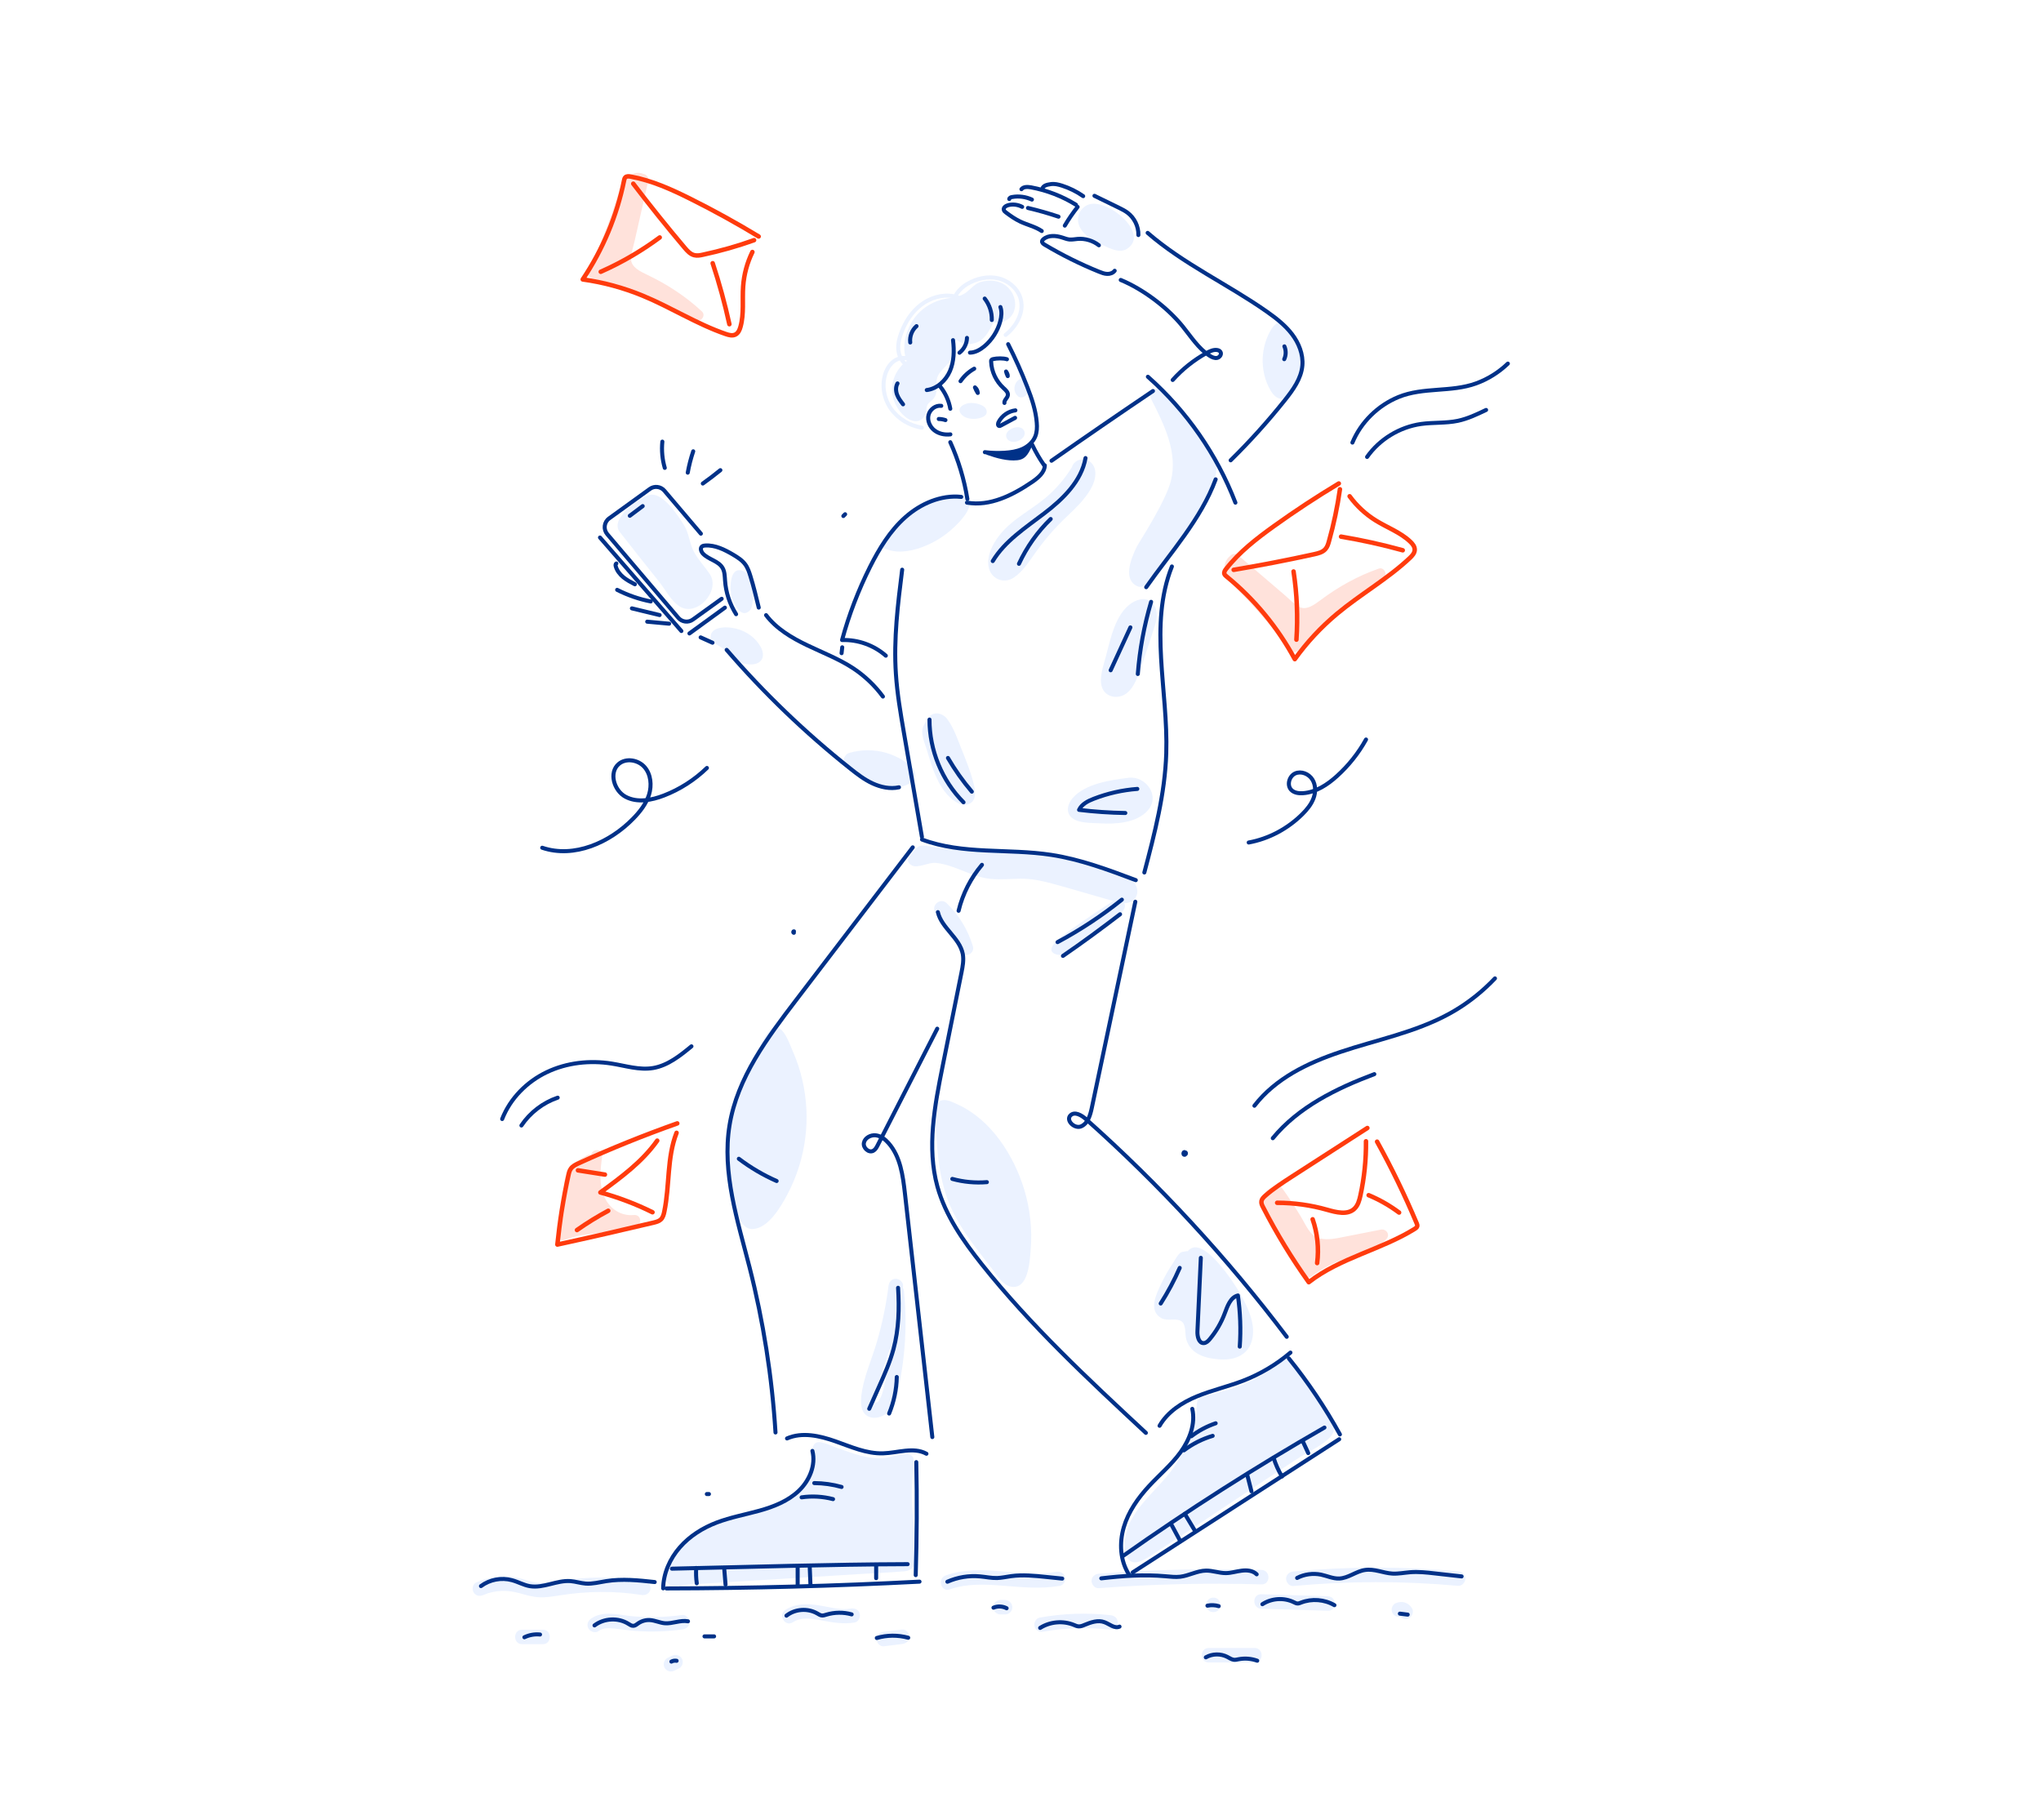 <svg width="425" height="379" viewBox="0 0 425 379" fill="none"
    xmlns="http://www.w3.org/2000/svg">
    <path d="M204.123 58.74C202.948 59.109 202.21 60.116 201.253 60.837C199.575 62.113 197.679 61.878 195.783 62.465C193.786 63.069 191.957 64.277 190.648 65.905C188.718 68.288 187.577 72.214 188.819 75.151C186.772 76.678 185.513 79.195 185.782 81.762C185.983 83.675 186.956 85.487 188.433 86.729C190.447 88.407 192.678 87.921 192.913 85.102C193.048 83.591 194.004 83.826 194.675 82.568C195.347 81.309 194.759 79.933 195.145 78.658C195.565 77.316 196.857 76.51 197.629 75.403C198.686 73.892 198.401 72.281 199.038 70.704C199.777 71.107 201.119 72.265 203.552 71.224C204.861 70.671 205.734 69.345 206.371 68.086C206.824 67.197 206.656 67.147 207.663 67.13C209.022 67.113 210.164 66.593 210.852 65.401C211.858 63.707 211.372 61.458 210.08 60.049C208.62 58.404 206.153 58.102 204.123 58.74Z" fill="#EBF2FF"/>
    <path d="M183.802 114.014C186.352 115.323 189.289 114.903 191.89 113.964C194.34 113.074 196.605 111.698 198.501 109.92C199.928 108.594 203.753 104.835 200.783 103.224C199.525 102.553 197.696 102.805 196.387 103.157C194.91 103.543 193.501 104.265 192.175 105.02C189.373 106.614 182.409 113.292 183.802 114.014Z" fill="#EBF2FF"/>
    <path d="M211.154 120.223C213.067 118.914 214.342 116.85 215.651 115.004C217.027 113.074 218.537 111.228 220.165 109.517C221.692 107.889 223.403 106.446 224.897 104.802C226.407 103.124 228.219 100.724 228.085 98.341C228.018 97.133 227.313 95.992 226.071 95.707C224.83 95.421 223.521 96.059 223.185 97.317C223.168 97.334 223.151 97.351 223.135 97.385C221.943 99.298 220.517 101.043 218.889 102.603C217.161 104.265 215.181 105.557 213.234 106.916C211.305 108.258 209.442 109.701 207.999 111.598C206.656 113.343 205.465 115.709 205.851 117.974C206.287 120.508 208.989 121.699 211.154 120.223Z" fill="#EBF2FF"/>
    <path d="M205.432 86.041C205.784 84.464 203.435 83.877 202.176 83.893C200.985 83.91 198.955 84.816 200.163 86.243C201.555 87.87 205.18 87.199 205.432 86.041Z" fill="#EBF2FF"/>
    <path d="M211.926 82.467C212.479 83.004 213.62 82.853 214.208 81.393C214.409 80.89 214.107 80.034 213.771 79.53C212.479 77.483 210.029 80.671 211.926 82.467ZM214.174 81.024V81.007C214.174 81.007 214.174 81.007 214.174 81.024Z" fill="#EBF2FF"/>
    <path d="M210.617 91.965C211.472 92.149 212.513 91.696 213.033 91.092C213.671 90.371 213.419 89.213 212.311 88.978C211.17 88.743 209.375 89.649 209.509 90.807C209.576 91.361 209.996 91.797 210.6 91.948C210.6 91.965 210.6 91.965 210.617 91.965Z" fill="#EBF2FF"/>
    <path d="M236.71 113.829C235.317 116.665 233.824 120.877 236.995 122.119C237.465 122.303 238.136 122.085 238.472 121.733C241.593 118.394 244.462 114.836 247.013 111.044C249.362 107.554 251.997 103.593 253.02 99.466C253.91 95.925 252.534 94.331 250.436 91.528C248.221 88.592 242.684 81.662 242.365 81.662C242.348 81.645 242.348 81.628 242.331 81.611C241.442 79.883 238.841 81.41 239.73 83.138C242.365 88.307 245.318 94.18 243.808 100.137C242.701 104.516 237.062 113.108 236.71 113.829Z" fill="#EBF2FF"/>
    <path d="M201.32 158.75C201.001 157.894 200.649 157.039 200.313 156.2C199.424 154.001 198.669 151.635 197.243 149.706C196.202 148.296 194.088 147.994 193.165 149.689C192.897 150.192 192.527 150.645 192.293 151.165C191.588 152.709 192.544 154.589 192.981 156.082C193.434 157.576 193.853 159.052 194.424 160.512C195.061 162.123 195.816 163.734 196.941 165.076C197.947 166.285 199.76 167.946 201.488 167.476C203.334 166.973 203.149 164.959 202.831 163.499C202.445 161.871 201.908 160.294 201.32 158.75Z" fill="#EBF2FF"/>
    <path d="M234.596 144.336C236.257 143.061 236.979 140.678 237.65 138.782C238.506 136.399 239.277 133.966 240.066 131.549C240.687 129.687 241.476 127.623 240.217 125.861C239.059 124.233 237.113 124.586 235.586 125.592C232.247 127.824 231.206 133.127 230.266 136.718C229.78 138.547 228.823 141.131 229.444 143.027C230.166 145.242 232.867 145.678 234.596 144.336Z" fill="#EBF2FF"/>
    <path d="M223.353 166.167C222.296 167.392 221.843 169.188 223.269 170.329C224.678 171.436 227.347 171.319 229.041 171.419C232.28 171.621 236.676 171.369 239.009 168.735C241.71 165.68 238.539 161.485 234.998 161.938C231.29 162.392 225.937 163.163 223.353 166.167Z" fill="#EBF2FF"/>
    <path d="M176.15 159.774C178.214 161.636 180.614 163.365 183.399 163.885C184.742 164.137 186.118 164.153 187.46 163.851C188.702 163.566 190.564 162.878 190.564 161.318C190.564 159.874 189.071 158.968 187.98 158.28C186.923 157.626 185.748 157.106 184.557 156.753C182.057 156.015 179.355 156.032 176.855 156.753C175.647 157.089 175.227 158.935 176.15 159.774Z" fill="#EBF2FF"/>
    <path d="M152.372 124.334C152.775 125.626 154.252 128.831 156.03 127.203C156.635 126.65 156.651 125.693 156.769 124.921C156.886 124.133 156.937 123.327 156.869 122.538C156.735 121.146 156.014 119.3 154.537 118.813C151.802 117.941 151.936 122.908 152.372 124.334Z" fill="#EBF2FF"/>
    <path d="M148.966 134.033C149.704 134.503 151.315 135.308 153.312 137.305C154.269 138.261 156.635 138.731 157.944 137.959C159.168 137.238 159.017 135.828 158.43 134.738C157.39 132.791 155.443 131.432 153.329 130.895C152.154 130.61 150.762 130.492 149.587 130.811C147.741 131.298 147.456 133.076 148.966 134.033Z" fill="#EBF2FF"/>
    <path d="M267.619 82.903C269.297 82.333 270.086 79.984 270.472 78.44C270.959 76.493 270.942 74.429 270.405 72.499C270.103 71.375 269.616 70.301 268.978 69.345C268.458 68.556 267.569 67.063 266.461 67.163C265.488 67.247 264.8 68.355 264.397 69.127C263.525 70.754 263.038 72.6 262.938 74.446C262.82 76.846 263.374 79.279 264.599 81.343C265.253 82.45 266.243 83.39 267.619 82.903Z" fill="#EBF2FF"/>
    <path d="M226.222 49.007C227.011 49.695 227.968 50.215 228.891 50.652C230.451 51.407 232.901 52.867 234.596 51.86C239.747 48.739 230.401 40.953 226.491 42.664C224.847 43.386 224.075 45.181 224.679 46.876C224.981 47.715 225.551 48.42 226.222 49.007Z" fill="#EBF2FF"/>
    <path d="M152.406 233.406C151.55 238.003 151.517 242.752 152.372 247.35C152.775 249.531 153.497 255.908 156.618 255.891C160.007 255.874 162.743 251.008 164.051 248.508C165.931 244.917 167.156 241.024 167.676 236.997C168.196 232.986 167.995 228.892 167.089 224.948C166.619 222.851 165.948 220.82 165.075 218.857C164.521 217.582 163.615 214.964 162.424 214.209C159.856 212.565 157.943 219.042 157.188 220.585C155.158 224.697 153.262 228.841 152.406 233.406Z" fill="#EBF2FF"/>
    <path d="M197.209 249.431C198.585 253.324 200.918 256.781 203.384 260.053C204.475 261.496 205.599 262.905 206.69 264.332C207.68 265.624 208.771 267.554 210.516 267.889C214.191 268.594 214.442 262.402 214.627 260.137C214.979 255.942 214.493 251.679 213.268 247.635C211.12 240.588 206.421 233.188 199.525 229.999C198.082 229.328 195.934 228.17 195.011 230.05C194.289 231.51 194.86 234.144 194.944 235.671C195.162 240.353 195.649 245.034 197.209 249.431Z" fill="#EBF2FF"/>
    <path d="M236.827 185.431C236.576 181.957 229.981 180.43 227.347 179.709C223.252 178.568 218.99 178.115 214.761 177.829C210.113 177.527 205.465 177.494 200.817 177.125C198.485 176.94 196.152 176.688 193.853 176.269C191.521 175.849 191.336 175.9 190.027 177.494C189.373 178.299 188.316 179.356 189.91 180.195C191.135 180.833 193.367 179.507 194.843 179.658C198.854 180.044 202.294 182.629 206.354 182.998C208.418 183.199 210.482 182.964 212.546 182.947C214.829 182.931 216.926 183.384 219.124 183.971C223.37 185.129 227.582 186.404 231.81 187.595C229.008 189.374 226.256 191.237 223.554 193.167C222.749 193.754 216.322 197.764 220.114 198.754C221.339 199.073 222.816 197.429 223.739 196.758C225.048 195.801 226.373 194.861 227.699 193.938C229.142 192.948 235.25 190.196 234.109 188.032C235.569 188.099 236.945 186.975 236.827 185.431Z" fill="#EBF2FF"/>
    <path d="M199.659 197.798C200.213 199.66 203.133 198.855 202.579 196.992C201.555 193.586 199.676 190.498 197.109 188.032C195.699 186.689 193.568 188.82 194.977 190.163C197.159 192.277 198.77 194.878 199.659 197.798Z" fill="#EBF2FF"/>
    <path d="M247.315 260.523C247.399 260.422 246.124 260.64 245.99 260.707C245.318 261.043 244.697 262.284 244.295 262.905C243.355 264.298 242.533 265.741 241.811 267.251C240.788 269.383 239.042 272.873 241.828 274.433C243.087 275.138 244.815 274.366 245.922 275.038C247.08 275.726 246.678 277.706 247.03 278.897C247.97 282.052 251.208 282.874 254.145 283.042C257.299 283.226 260.119 282.001 260.79 278.662C261.444 275.423 259.749 272.017 258.206 269.282C257.182 267.453 250.352 256.663 247.315 260.523Z" fill="#EBF2FF"/>
    <path d="M186.52 266.245C185.614 266.245 185.111 266.949 185.01 267.755C184.523 271.698 183.701 275.591 182.594 279.4C181.486 283.176 179.741 286.851 179.338 290.811C179.171 292.556 179.355 294.67 181.419 295.124C182.946 295.459 184.54 294.603 185.43 293.395C186.503 291.935 186.889 290.106 187.242 288.361C187.645 286.347 187.963 284.317 188.182 282.27C188.668 277.806 188.685 273.309 188.249 268.862C188.215 268.577 188.131 268.309 187.997 268.091C188.014 267.973 188.03 267.872 188.047 267.772C188.131 266.949 187.275 266.245 186.52 266.245ZM182.006 292.17C182.006 292.17 182.09 292.17 182.191 292.17C182.225 292.237 181.889 293.378 182.006 292.17ZM182.292 292.304V292.288C182.409 292.304 182.09 292.573 182.292 292.304ZM182.308 292.288C182.308 292.254 182.308 292.221 182.308 292.17C182.443 292.187 182.51 292.204 182.308 292.288ZM183.903 289.418C183.735 290.073 183.533 290.727 183.181 291.314C183.064 291.516 182.946 291.717 182.778 291.868C182.644 291.986 182.459 292.019 182.308 292.086C182.308 291.919 182.292 291.717 182.292 291.734C182.308 290.928 182.426 290.157 182.594 289.368C183.248 286.398 184.44 283.562 185.346 280.659C185.111 283.629 184.641 286.566 183.903 289.418Z" fill="#EBF2FF"/>
    <path d="M190.245 304.219C190.531 301.483 185.463 303.463 184.188 303.564C180.697 303.866 177.794 302.641 174.589 301.55C172.106 300.711 169.287 298.866 169.169 302.071C168.767 313.498 157.356 314.27 149.268 316.972C145.257 318.314 140.995 321.083 139.25 325.227C138.663 326.637 137.773 329.439 139.77 330.06C140.71 330.345 142.371 329.976 143.328 329.909C144.737 329.825 146.13 329.741 147.54 329.657C158.279 329.003 169.018 328.332 179.758 327.677C182.627 327.493 185.513 327.409 188.366 327.14C192.125 326.805 190.85 320.999 190.464 318.65C189.658 313.817 189.742 309.135 190.245 304.219Z" fill="#EBF2FF"/>
    <path d="M266.998 283.428C266.881 283.495 266.763 283.562 266.629 283.663C265.186 284.686 263.776 285.727 262.249 286.599C258.658 288.646 254.849 289.72 250.872 290.66C248.959 291.113 249.228 292.053 249.161 293.613C248.976 297.506 246.761 301.92 244.68 305.108C242.516 308.43 239.311 311.031 236.962 314.253C235.804 315.83 234.83 317.592 234.428 319.522C234.109 321.066 233.807 324.388 235.653 325.16C237.18 325.798 239.646 323.868 240.888 323.063C250.906 316.619 260.689 309.823 270.69 303.379C272.653 302.121 275.456 300.93 277.016 299.168C279.617 296.231 275.355 292.271 273.694 290.039C272.368 288.294 270.086 281.75 266.998 283.428Z" fill="#EBF2FF"/>
    <path d="M133.545 332.074C134.35 332.208 135.173 331.872 135.408 331.017C135.609 330.295 135.156 329.288 134.35 329.154C128.276 328.198 122.168 328.214 116.093 329.204C114.717 329.422 113.325 329.674 111.915 329.523C110.472 329.355 109.113 328.768 107.687 328.483C104.767 327.895 101.881 328.298 99.162 329.473C98.407 329.792 98.239 330.899 98.625 331.537C99.078 332.309 99.934 332.409 100.689 332.074C103.122 331.017 105.74 331.017 108.24 331.721C109.583 332.107 110.908 332.493 112.318 332.56C113.744 332.628 115.171 332.376 116.563 332.158C122.185 331.268 127.924 331.184 133.545 332.074Z" fill="#EBF2FF"/>
    <path d="M113.022 339.306C111.596 339.306 110.17 339.306 108.727 339.306C106.78 339.306 106.78 342.326 108.727 342.326C110.153 342.326 111.579 342.326 113.022 342.326C114.969 342.326 114.969 339.306 113.022 339.306Z" fill="#EBF2FF"/>
    <path d="M142.069 336.252C138.663 336.705 135.24 336.806 131.816 336.52C128.997 336.286 125.608 335.195 123.074 337.007C122.403 337.477 122.101 338.316 122.537 339.071C122.923 339.726 123.93 340.095 124.601 339.608C125.608 338.886 126.782 338.954 127.974 339.071C129.467 339.222 130.961 339.474 132.454 339.574C135.659 339.793 138.881 339.692 142.069 339.256C142.875 339.155 143.579 338.635 143.579 337.745C143.579 337.024 142.875 336.135 142.069 336.252Z" fill="#EBF2FF"/>
    <path d="M220.702 330.178C221.507 330.043 221.96 329.053 221.759 328.315C221.524 327.459 220.702 327.124 219.896 327.258C212.278 328.6 204.458 325.362 196.958 327.996C195.128 328.634 195.917 331.554 197.763 330.916C201.404 329.641 205.23 329.859 209.006 330.161C212.916 330.48 216.809 330.849 220.702 330.178Z" fill="#EBF2FF"/>
    <path d="M177.157 334.91C174.925 335.296 172.643 334.557 170.445 334.222C168.079 333.869 165.646 333.819 163.565 335.161C161.937 336.202 163.447 338.819 165.092 337.762C166.854 336.621 168.968 336.99 170.915 337.343C173.264 337.779 175.563 338.215 177.962 337.813C178.768 337.678 179.221 336.688 179.019 335.95C178.785 335.111 177.962 334.775 177.157 334.91Z" fill="#EBF2FF"/>
    <path d="M187.846 339.272C186.57 339.424 185.312 339.591 184.037 339.742C183.231 339.843 182.526 340.363 182.526 341.253C182.526 341.991 183.214 342.863 184.037 342.763C185.312 342.612 186.57 342.444 187.846 342.293C188.651 342.192 189.356 341.672 189.356 340.783C189.356 340.044 188.651 339.172 187.846 339.272Z" fill="#EBF2FF"/>
    <path d="M139.905 344.743C139.586 344.894 139.267 345.062 138.948 345.213C138.629 345.381 138.344 345.766 138.26 346.119C138.159 346.488 138.21 346.958 138.411 347.277C138.881 347.998 139.72 348.2 140.475 347.814C140.794 347.663 141.113 347.495 141.432 347.344C141.75 347.176 142.036 346.79 142.12 346.438C142.22 346.069 142.17 345.599 141.968 345.28C141.499 344.575 140.66 344.374 139.905 344.743Z" fill="#EBF2FF"/>
    <path d="M262.669 326.855C251.376 326.519 240.083 326.788 228.807 327.644C228.001 327.711 227.296 328.298 227.296 329.154C227.296 329.926 227.984 330.731 228.807 330.664C240.066 329.808 251.376 329.54 262.669 329.875C264.616 329.943 264.616 326.922 262.669 326.855Z" fill="#EBF2FF"/>
    <path d="M303.63 327.157C292.219 326.117 280.725 326.133 269.314 327.191C268.509 327.258 267.804 327.828 267.804 328.701C267.804 329.456 268.492 330.295 269.314 330.211C280.725 329.154 292.219 329.137 303.63 330.178C304.435 330.245 305.14 329.422 305.14 328.667C305.14 327.795 304.452 327.241 303.63 327.157Z" fill="#EBF2FF"/>
    <path d="M292.471 333.634C291.8 333.433 291.145 333.567 290.524 333.836C290.206 333.97 289.92 334.406 289.836 334.742C289.736 335.111 289.786 335.581 289.987 335.9C290.189 336.218 290.508 336.504 290.894 336.588C291.162 336.655 291.38 336.638 291.615 336.588C292.085 337.074 292.857 337.259 293.461 336.873C294.132 336.437 294.451 335.514 293.998 334.809C293.646 334.238 293.125 333.819 292.471 333.634ZM291.833 336.521C291.85 336.521 291.85 336.521 291.867 336.504C291.85 336.521 291.85 336.521 291.833 336.521Z" fill="#EBF2FF"/>
    <path d="M276.496 332.342C271.881 332.208 267.267 332.057 262.652 331.923C260.706 331.856 260.706 334.876 262.652 334.943C267.267 335.077 271.881 335.228 276.496 335.363C278.443 335.43 278.443 332.409 276.496 332.342Z" fill="#EBF2FF"/>
    <path d="M261.243 343.115C258.071 343.115 254.883 343.115 251.712 343.115C249.765 343.115 249.765 346.136 251.712 346.136C254.883 346.136 258.071 346.136 261.243 346.136C263.189 346.136 263.189 343.115 261.243 343.115Z" fill="#EBF2FF"/>
    <path d="M231.24 336.286C226.323 335.732 221.373 335.916 216.49 336.789C215.684 336.94 215.231 337.913 215.433 338.652C215.668 339.491 216.49 339.843 217.295 339.709C221.893 338.887 226.608 338.786 231.24 339.306C232.045 339.407 232.75 338.551 232.75 337.796C232.75 336.89 232.045 336.37 231.24 336.286Z" fill="#EBF2FF"/>
    <path d="M252.651 335.648C254.598 335.648 254.598 332.628 252.651 332.628C250.722 332.628 250.705 335.648 252.651 335.648Z" fill="#EBF2FF"/>
    <path d="M209.291 333.114C208.972 333.114 208.653 333.114 208.335 333.114C207.546 333.114 206.791 333.802 206.824 334.624C206.858 335.447 207.496 336.135 208.335 336.135C208.653 336.135 208.972 336.135 209.291 336.135C210.08 336.135 210.835 335.447 210.801 334.624C210.768 333.802 210.13 333.114 209.291 333.114Z" fill="#EBF2FF"/>
    <path d="M129.065 110.775C131.783 114.249 134.518 117.706 137.27 121.146C138.545 122.74 139.703 125.072 141.448 126.213C145.039 128.596 150.174 123.025 147.775 119.484C146.734 117.941 145.425 116.581 144.536 114.954C143.58 113.208 143.512 111.144 142.489 109.45C141.281 107.453 137.874 102.1 135.005 103.107C132.907 103.862 126.9 108.007 129.065 110.775Z" fill="#EBF2FF"/>
    <path d="M196.001 84.498C194.826 84.33 193.635 85.236 193.35 86.394C193.064 87.552 193.601 88.827 194.524 89.565C195.447 90.32 196.706 90.572 197.897 90.438" stroke="#003188" stroke-width="0.839" stroke-miterlimit="10" stroke-linecap="round" stroke-linejoin="round"/>
    <path d="M195.48 87.233C195.95 87.233 196.42 87.317 196.873 87.468" stroke="#003188" stroke-width="0.839" stroke-miterlimit="10" stroke-linecap="round" stroke-linejoin="round"/>
    <path d="M200.011 79.363C200.75 78.289 201.723 77.399 202.864 76.762" stroke="#003188" stroke-width="0.839" stroke-miterlimit="10" stroke-linecap="round" stroke-linejoin="round"/>
    <path d="M203.015 80.655C203.166 81.058 203.368 81.444 203.602 81.813C203.552 81.36 203.384 80.94 203.015 80.655Z" stroke="#003188" stroke-width="0.839" stroke-miterlimit="10" stroke-linecap="round" stroke-linejoin="round"/>
    <path d="M209.677 74.799C208.955 74.547 207.546 74.58 206.791 74.765C206.656 74.799 206.539 74.832 206.455 74.95C206.371 75.05 206.371 75.201 206.388 75.335C206.472 77.399 207.428 79.396 208.955 80.789C209.408 81.209 209.979 81.695 209.861 82.316C209.761 82.903 209.056 83.323 209.157 83.893" stroke="#003188" stroke-width="0.839" stroke-miterlimit="10" stroke-linecap="round" stroke-linejoin="round"/>
    <path d="M209.492 77.349C209.543 77.601 209.677 77.953 209.845 78.305C209.895 78.054 209.643 77.534 209.492 77.349Z" stroke="#003188" stroke-width="0.839" stroke-miterlimit="10" stroke-linecap="round" stroke-linejoin="round"/>
    <path d="M209.929 71.661C211.405 74.564 212.731 77.534 213.906 80.554C214.845 82.954 215.684 85.437 215.886 88.005C215.97 88.978 215.936 89.985 215.567 90.891C215.08 92.065 214.057 92.955 212.916 93.475C211.758 93.995 210.499 94.18 209.224 94.264C207.848 94.347 206.455 94.314 205.079 94.146" stroke="#003188" stroke-width="0.839" stroke-miterlimit="10" stroke-linecap="round" stroke-linejoin="round"/>
    <path d="M197.88 92.065C199.575 95.824 200.783 99.818 201.438 103.896" stroke="#003188" stroke-width="0.839" stroke-miterlimit="10" stroke-linecap="round" stroke-linejoin="round"/>
    <path d="M214.929 92.569C215.634 94.062 216.456 95.489 217.396 96.831" stroke="#003188" stroke-width="0.839" stroke-miterlimit="10" stroke-linecap="round" stroke-linejoin="round"/>
    <path d="M211.439 85.437C209.962 85.622 208.62 86.561 207.932 87.887C207.797 88.156 207.747 88.575 208.016 88.676C208.167 88.726 208.318 88.659 208.452 88.575C209.425 88.055 210.398 87.535 211.372 86.998" stroke="#003188" stroke-width="0.839" stroke-miterlimit="10" stroke-linecap="round" stroke-linejoin="round"/>
    <path d="M187.862 118.612C186.956 125.811 186.067 133.06 186.554 140.292C186.822 144.42 187.527 148.514 188.232 152.609C189.473 159.824 190.732 167.023 191.974 174.238" stroke="#003188" stroke-width="0.839" stroke-miterlimit="10" stroke-linecap="round" stroke-linejoin="round"/>
    <path d="M193.551 149.823C193.534 156.183 196.135 162.526 200.632 167.04" stroke="#003188" stroke-width="0.839" stroke-miterlimit="10" stroke-linecap="round" stroke-linejoin="round"/>
    <path d="M197.394 157.81C198.837 160.294 200.498 162.643 202.361 164.825" stroke="#003188" stroke-width="0.839" stroke-miterlimit="10" stroke-linecap="round" stroke-linejoin="round"/>
    <path d="M226.037 95.371C225.182 100.204 221.339 103.912 217.446 106.882C213.553 109.869 209.257 112.621 206.723 116.816" stroke="#003188" stroke-width="0.839" stroke-miterlimit="10" stroke-linecap="round" stroke-linejoin="round"/>
    <path d="M218.788 108.057C216.036 110.725 213.788 113.913 212.177 117.387" stroke="#003188" stroke-width="0.839" stroke-miterlimit="10" stroke-linecap="round" stroke-linejoin="round"/>
    <path d="M201.354 104.651C206.153 105.49 210.885 103.09 214.912 100.355C216.154 99.499 217.513 98.408 217.563 96.898" stroke="#003188" stroke-width="0.839" stroke-miterlimit="10" stroke-linecap="round" stroke-linejoin="round"/>
    <path d="M200.163 103.459C195.934 103.006 191.688 104.869 188.517 107.688C185.329 110.507 183.08 114.232 181.167 118.024C178.734 122.891 176.771 128.009 175.344 133.261C178.65 133.143 181.973 134.335 184.456 136.516" stroke="#003188" stroke-width="0.839" stroke-miterlimit="10" stroke-linecap="round" stroke-linejoin="round"/>
    <path d="M218.956 95.925C225.954 91.025 233.001 86.192 240.083 81.41" stroke="#003188" stroke-width="0.839" stroke-miterlimit="10" stroke-linecap="round" stroke-linejoin="round"/>
    <path d="M239.026 78.44C247.08 85.555 253.39 94.616 257.249 104.651" stroke="#003188" stroke-width="0.839" stroke-miterlimit="10" stroke-linecap="round" stroke-linejoin="round"/>
    <path d="M253.138 99.801C250.033 108.174 243.808 114.954 238.673 122.253" stroke="#003188" stroke-width="0.839" stroke-miterlimit="10" stroke-linecap="round" stroke-linejoin="round"/>
    <path d="M244.026 117.941C239.176 130.106 243.271 143.782 242.851 156.871C242.583 165.278 240.435 173.517 238.287 181.655" stroke="#003188" stroke-width="0.839" stroke-miterlimit="10" stroke-linecap="round" stroke-linejoin="round"/>
    <path d="M239.697 125.307C238.254 130.207 237.314 135.241 236.928 140.325" stroke="#003188" stroke-width="0.839" stroke-miterlimit="10" stroke-linecap="round" stroke-linejoin="round"/>
    <path d="M235.384 130.626C234.008 133.597 232.632 136.583 231.273 139.554" stroke="#003188" stroke-width="0.839" stroke-miterlimit="10" stroke-linecap="round" stroke-linejoin="round"/>
    <path d="M236.827 164.254C233.723 164.489 230.669 165.177 227.766 166.301C226.541 166.771 225.249 167.426 224.695 168.617C227.9 169.003 231.105 169.221 234.327 169.271" stroke="#003188" stroke-width="0.839" stroke-miterlimit="10" stroke-linecap="round" stroke-linejoin="round"/>
    <path d="M191.99 174.792C200.465 177.98 209.912 176.621 218.856 177.98C224.93 178.903 230.753 181.085 236.509 183.249" stroke="#003188" stroke-width="0.839" stroke-miterlimit="10" stroke-linecap="round" stroke-linejoin="round"/>
    <path d="M244.194 79.111C246.207 76.862 248.59 74.966 251.225 73.506C251.896 73.137 252.651 72.768 253.406 72.869C253.691 72.902 253.977 73.02 254.128 73.255C254.446 73.725 254.01 74.396 253.456 74.513C252.903 74.631 252.349 74.362 251.879 74.06C249.53 72.55 248.003 70.083 246.241 67.919C243.053 63.992 238.035 60.216 233.37 58.287" stroke="#003188" stroke-width="0.839" stroke-miterlimit="10" stroke-linecap="round" stroke-linejoin="round"/>
    <path d="M238.975 48.487C246.476 54.998 255.671 59.176 263.793 64.881C265.723 66.24 267.602 67.7 269.029 69.563C270.455 71.426 271.395 73.775 271.193 76.107C270.958 78.826 269.247 81.175 267.552 83.306C264.045 87.703 260.269 91.898 256.259 95.841" stroke="#003188" stroke-width="0.839" stroke-miterlimit="10" stroke-linecap="round" stroke-linejoin="round"/>
    <path d="M267.451 72.114C267.82 72.953 267.804 73.96 267.418 74.782" stroke="#003188" stroke-width="0.839" stroke-miterlimit="10" stroke-linecap="round" stroke-linejoin="round"/>
    <path d="M228.823 51.071C227.581 50.098 225.954 49.611 224.376 49.745C223.806 49.796 223.252 49.913 222.682 49.863C222.195 49.813 221.725 49.628 221.255 49.477C219.93 49.041 218.319 48.89 217.262 49.813C217.127 49.93 217.01 50.064 216.993 50.232C216.959 50.551 217.262 50.786 217.547 50.954C221.155 53.102 224.93 54.981 228.823 56.558C229.377 56.776 229.931 57.011 230.535 57.028C231.122 57.062 231.76 56.844 232.112 56.374" stroke="#003188" stroke-width="0.839" stroke-miterlimit="10" stroke-linecap="round" stroke-linejoin="round"/>
    <path d="M221.725 46.977C222.514 45.618 223.42 44.325 224.393 43.084" stroke="#003188" stroke-width="0.839" stroke-miterlimit="10" stroke-linecap="round" stroke-linejoin="round"/>
    <path d="M217.01 39.342C217.261 38.587 218.033 38.452 218.822 38.335C219.611 38.218 220.399 38.419 221.154 38.654C222.715 39.157 224.208 39.895 225.551 40.835" stroke="#003188" stroke-width="0.839" stroke-miterlimit="10" stroke-linecap="round" stroke-linejoin="round"/>
    <path d="M227.9 40.768C229.629 41.607 231.357 42.446 233.086 43.302C233.673 43.587 234.26 43.889 234.797 44.292C236.223 45.366 237.096 47.145 237.046 48.94" stroke="#003188" stroke-width="0.839" stroke-miterlimit="10" stroke-linecap="round" stroke-linejoin="round"/>
    <path d="M216.926 48.101C215.567 47.178 213.905 46.826 212.429 46.121C211.372 45.618 210.415 44.946 209.475 44.242C209.274 44.091 209.073 43.923 209.022 43.688C208.905 43.201 209.459 42.849 209.928 42.715C210.902 42.463 211.959 42.597 212.848 43.067" stroke="#003188" stroke-width="0.839" stroke-miterlimit="10" stroke-linecap="round" stroke-linejoin="round"/>
    <path d="M214.056 43.302C216.204 43.805 218.335 44.409 220.416 45.114" stroke="#003188" stroke-width="0.839" stroke-miterlimit="10" stroke-linecap="round" stroke-linejoin="round"/>
    <path d="M210.163 41.439C210.197 41.171 210.499 41.053 210.767 41.02C212.143 40.768 213.603 40.969 214.879 41.557" stroke="#003188" stroke-width="0.839" stroke-miterlimit="10" stroke-linecap="round" stroke-linejoin="round"/>
    <path d="M212.697 39.392C213.133 38.838 213.989 38.889 214.694 39.006C218 39.627 221.188 40.852 224.057 42.631" stroke="#003188" stroke-width="0.839" stroke-miterlimit="10" stroke-linecap="round" stroke-linejoin="round"/>
    <path d="M153.278 127.875C151.952 125.777 151.147 123.361 150.979 120.877C150.912 119.988 150.912 119.048 150.476 118.276C149.637 116.783 147.556 116.514 146.381 115.273C145.995 114.853 145.744 114.131 146.18 113.779C146.365 113.628 146.599 113.595 146.834 113.578C148.915 113.444 150.878 114.434 152.674 115.491C153.597 116.044 154.537 116.632 155.174 117.504C155.711 118.226 155.996 119.098 156.265 119.954C156.936 122.119 157.456 124.3 157.993 126.499" stroke="#003188" stroke-width="0.839" stroke-miterlimit="10" stroke-linecap="round" stroke-linejoin="round"/>
    <path d="M145.895 132.707C146.717 133.076 147.539 133.446 148.362 133.815" stroke="#003188" stroke-width="0.839" stroke-miterlimit="10" stroke-linecap="round" stroke-linejoin="round"/>
    <path d="M151.315 135.308C159.084 144.319 167.709 152.592 177.022 159.992C178.499 161.167 179.992 162.324 181.704 163.113C183.416 163.902 185.345 164.321 187.191 163.919" stroke="#003188" stroke-width="0.839" stroke-miterlimit="10" stroke-linecap="round" stroke-linejoin="round"/>
    <path d="M159.52 128.076C161.685 130.929 164.873 132.808 168.095 134.352C171.317 135.896 174.69 137.188 177.677 139.151C180.059 140.728 182.157 142.725 183.852 145.024" stroke="#003188" stroke-width="0.839" stroke-miterlimit="10" stroke-linecap="round" stroke-linejoin="round"/>
    <path d="M175.244 135.996C175.294 135.593 175.328 135.174 175.378 134.771" stroke="#003188" stroke-width="0.839" stroke-miterlimit="10" stroke-linecap="round" stroke-linejoin="round"/>
    <path d="M128.51 122.807C130.725 123.931 133.092 124.753 135.508 125.223" stroke="#003188" stroke-width="0.839" stroke-miterlimit="10" stroke-linecap="round" stroke-linejoin="round"/>
    <path d="M131.581 126.666C133.511 127.136 135.424 127.589 137.354 128.059" stroke="#003188" stroke-width="0.839" stroke-miterlimit="10" stroke-linecap="round" stroke-linejoin="round"/>
    <path d="M134.77 129.435C136.297 129.569 137.807 129.72 139.334 129.855" stroke="#003188" stroke-width="0.839" stroke-miterlimit="10" stroke-linecap="round" stroke-linejoin="round"/>
    <path d="M132.202 121.649C131.363 121.213 130.524 120.776 129.786 120.172C129.064 119.568 128.443 118.78 128.209 117.873C128.158 117.672 128.158 117.404 128.343 117.32" stroke="#003188" stroke-width="0.839" stroke-miterlimit="10" stroke-linecap="round" stroke-linejoin="round"/>
    <path d="M190.061 176.42C181.973 187.008 173.884 197.58 165.813 208.168C159.772 216.072 153.53 224.428 151.919 234.245C150.291 244.162 153.597 254.129 156.081 263.862C158.95 275.122 160.762 286.65 161.484 298.245" stroke="#003188" stroke-width="0.839" stroke-miterlimit="10" stroke-linecap="round" stroke-linejoin="round"/>
    <path d="M163.883 299.486C167.038 298.11 170.679 298.933 173.935 300.074C177.173 301.215 180.429 302.692 183.869 302.591C186.939 302.507 190.228 301.198 192.913 302.675" stroke="#003188" stroke-width="0.839" stroke-miterlimit="10" stroke-linecap="round" stroke-linejoin="round"/>
    <path d="M195.162 214.176C191.017 222.28 186.889 230.385 182.744 238.473C182.526 238.91 182.275 239.363 181.838 239.598C180.899 240.101 179.674 238.977 179.892 237.936C180.093 236.896 181.301 236.258 182.358 236.376C183.416 236.493 184.322 237.198 185.027 238.004C187.493 240.806 188.013 244.766 188.433 248.458C190.329 265.372 192.242 282.287 194.138 299.201" stroke="#003188" stroke-width="0.839" stroke-miterlimit="10" stroke-linecap="round" stroke-linejoin="round"/>
    <path d="M187.007 268.124C187.275 272.403 187.174 276.749 186.05 280.894C185.329 283.562 184.204 286.096 183.08 288.63C182.392 290.19 181.687 291.751 180.999 293.311" stroke="#003188" stroke-width="0.839" stroke-miterlimit="10" stroke-linecap="round" stroke-linejoin="round"/>
    <path d="M186.738 286.7C186.688 289.301 186.134 291.902 185.144 294.301" stroke="#003188" stroke-width="0.839" stroke-miterlimit="10" stroke-linecap="round" stroke-linejoin="round"/>
    <path d="M153.849 241.259C156.282 243.105 158.933 244.665 161.719 245.89" stroke="#003188" stroke-width="0.839" stroke-miterlimit="10" stroke-linecap="round" stroke-linejoin="round"/>
    <path d="M195.296 189.911C196.068 193.234 199.844 195.264 200.481 198.62C200.716 199.896 200.464 201.204 200.213 202.48C198.904 208.974 197.595 215.484 196.286 221.978C194.625 230.251 192.964 238.893 195.195 247.031C196.857 253.055 200.532 258.308 204.425 263.208C214.61 276.011 226.642 287.203 238.606 298.329" stroke="#003188" stroke-width="0.839" stroke-miterlimit="10" stroke-linecap="round" stroke-linejoin="round"/>
    <path d="M241.458 296.852C243.137 293.932 246.157 291.986 249.278 290.71C252.399 289.435 255.722 288.68 258.86 287.472C262.434 286.096 265.79 284.099 268.71 281.615" stroke="#003188" stroke-width="0.839" stroke-miterlimit="10" stroke-linecap="round" stroke-linejoin="round"/>
    <path d="M267.938 278.327C255.52 261.899 241.492 246.696 226.105 232.986C225.198 232.181 223.806 231.375 222.933 232.198C221.826 233.238 223.772 235.134 225.165 234.496C226.558 233.859 227.028 232.164 227.346 230.671C230.367 216.357 233.387 202.043 236.408 187.747" stroke="#003188" stroke-width="0.839" stroke-miterlimit="10" stroke-linecap="round" stroke-linejoin="round"/>
    <path d="M199.609 189.626C200.448 186.119 202.142 182.813 204.475 180.061" stroke="#003188" stroke-width="0.839" stroke-miterlimit="10" stroke-linecap="round" stroke-linejoin="round"/>
    <path d="M233.605 187.31C229.427 190.666 224.93 193.62 220.215 196.154" stroke="#003188" stroke-width="0.839" stroke-miterlimit="10" stroke-linecap="round" stroke-linejoin="round"/>
    <path d="M233.236 190.347C229.343 193.334 225.383 196.237 221.339 199.023" stroke="#003188" stroke-width="0.839" stroke-miterlimit="10" stroke-linecap="round" stroke-linejoin="round"/>
    <path d="M250.05 261.882C249.815 266.983 249.58 272.067 249.345 277.169C249.295 278.226 249.614 279.669 250.654 279.635C251.174 279.619 251.577 279.216 251.913 278.813C253.238 277.219 254.296 275.407 255.017 273.477C255.588 271.967 256.192 270.121 257.769 269.718C258.272 273.242 258.407 276.816 258.155 280.374" stroke="#003188" stroke-width="0.839" stroke-miterlimit="10" stroke-linecap="round" stroke-linejoin="round"/>
    <path d="M245.654 263.979C244.529 266.547 243.204 269.03 241.694 271.396" stroke="#003188" stroke-width="0.839" stroke-miterlimit="10" stroke-linecap="round" stroke-linejoin="round"/>
    <path d="M198.3 245.454C200.632 246.092 203.082 246.327 205.499 246.125" stroke="#003188" stroke-width="0.839" stroke-miterlimit="10" stroke-linecap="round" stroke-linejoin="round"/>
    <path d="M169.169 302.087C169.924 305.074 168.548 308.296 166.316 310.41C164.085 312.525 161.115 313.699 158.161 314.522C155.191 315.344 152.154 315.898 149.268 316.988C146.348 318.096 143.613 319.807 141.549 322.173C139.485 324.539 138.142 327.577 138.092 330.698" stroke="#003188" stroke-width="0.839" stroke-miterlimit="10" stroke-linecap="round" stroke-linejoin="round"/>
    <path d="M138.763 330.715C156.349 330.681 173.918 330.211 191.47 329.305" stroke="#003188" stroke-width="0.839" stroke-miterlimit="10" stroke-linecap="round" stroke-linejoin="round"/>
    <path d="M139.921 326.603C155.946 326.251 172.978 325.714 189.003 325.664" stroke="#003188" stroke-width="0.839" stroke-miterlimit="10" stroke-linecap="round" stroke-linejoin="round"/>
    <path d="M190.799 304.42C190.967 312.256 190.917 320.109 190.682 327.946" stroke="#003188" stroke-width="0.839" stroke-miterlimit="10" stroke-linecap="round" stroke-linejoin="round"/>
    <path d="M169.555 308.783C171.468 308.799 173.398 309.068 175.243 309.588" stroke="#003188" stroke-width="0.839" stroke-miterlimit="10" stroke-linecap="round" stroke-linejoin="round"/>
    <path d="M166.92 311.753C169.102 311.434 171.334 311.568 173.465 312.122" stroke="#003188" stroke-width="0.839" stroke-miterlimit="10" stroke-linecap="round" stroke-linejoin="round"/>
    <path d="M166.098 326.318C166.098 327.51 166.098 328.718 166.098 329.909" stroke="#003188" stroke-width="0.839" stroke-miterlimit="10" stroke-linecap="round" stroke-linejoin="round"/>
    <path d="M168.615 326.318C168.666 327.728 168.716 328.651 168.767 330.06" stroke="#003188" stroke-width="0.839" stroke-miterlimit="10" stroke-linecap="round" stroke-linejoin="round"/>
    <path d="M150.795 326.452C150.896 327.61 150.98 328.751 151.08 329.909" stroke="#003188" stroke-width="0.839" stroke-miterlimit="10" stroke-linecap="round" stroke-linejoin="round"/>
    <path d="M144.972 326.452C144.905 327.51 144.938 328.583 145.089 329.641" stroke="#003188" stroke-width="0.839" stroke-miterlimit="10" stroke-linecap="round" stroke-linejoin="round"/>
    <path d="M182.442 325.798C182.442 326.721 182.442 327.661 182.442 328.583" stroke="#003188" stroke-width="0.839" stroke-miterlimit="10" stroke-linecap="round" stroke-linejoin="round"/>
    <path d="M248.272 293.328C248.976 296.449 247.718 299.738 245.838 302.339C243.959 304.94 241.476 307.021 239.294 309.37C236.978 311.87 234.965 314.723 234.008 317.978C233.052 321.234 233.236 324.942 235.082 327.812" stroke="#003188" stroke-width="0.839" stroke-miterlimit="10" stroke-linecap="round" stroke-linejoin="round"/>
    <path d="M235.871 327.375C250.201 318.129 264.531 308.9 278.862 299.654" stroke="#003188" stroke-width="0.839" stroke-miterlimit="10" stroke-linecap="round" stroke-linejoin="round"/>
    <path d="M233.857 323.952C247.415 314.387 261.41 305.46 275.791 297.221" stroke="#003188" stroke-width="0.839" stroke-miterlimit="10" stroke-linecap="round" stroke-linejoin="round"/>
    <path d="M268.374 282.824C272.368 287.774 275.942 293.076 279.013 298.648" stroke="#003188" stroke-width="0.839" stroke-miterlimit="10" stroke-linecap="round" stroke-linejoin="round"/>
    <path d="M248.07 299.033C249.597 297.859 251.325 296.953 253.138 296.332" stroke="#003188" stroke-width="0.839" stroke-miterlimit="10" stroke-linecap="round" stroke-linejoin="round"/>
    <path d="M246.526 301.97C248.322 300.611 250.369 299.587 252.517 298.949" stroke="#003188" stroke-width="0.839" stroke-miterlimit="10" stroke-linecap="round" stroke-linejoin="round"/>
    <path d="M243.858 317.307C244.496 318.482 245.117 319.656 245.755 320.831" stroke="#003188" stroke-width="0.839" stroke-miterlimit="10" stroke-linecap="round" stroke-linejoin="round"/>
    <path d="M246.711 315.193C247.449 316.418 248.188 317.626 248.909 318.851" stroke="#003188" stroke-width="0.839" stroke-miterlimit="10" stroke-linecap="round" stroke-linejoin="round"/>
    <path d="M265.203 303.514C265.622 304.873 266.209 306.199 266.948 307.407" stroke="#003188" stroke-width="0.839" stroke-miterlimit="10" stroke-linecap="round" stroke-linejoin="round"/>
    <path d="M271.244 300.007C271.63 300.846 272.016 301.701 272.418 302.54" stroke="#003188" stroke-width="0.839" stroke-miterlimit="10" stroke-linecap="round" stroke-linejoin="round"/>
    <path d="M259.749 307.205C260.034 308.296 260.303 309.404 260.588 310.494" stroke="#003188" stroke-width="0.839" stroke-miterlimit="10" stroke-linecap="round" stroke-linejoin="round"/>
    <path d="M260.018 175.413C264.213 174.641 268.122 172.544 271.16 169.54C272.133 168.584 273.022 167.493 273.509 166.218C273.996 164.942 273.996 163.432 273.257 162.274C272.519 161.116 270.958 160.479 269.7 161.032C268.458 161.586 267.921 163.449 268.861 164.439C269.482 165.093 270.472 165.211 271.361 165.144C274.029 164.942 276.412 163.382 278.392 161.586C280.808 159.405 282.872 156.821 284.45 153.968" stroke="#003188" stroke-width="0.839" stroke-miterlimit="10" stroke-linecap="round" stroke-linejoin="round"/>
    <path d="M281.614 92.149C283.393 87.87 286.95 84.397 291.229 82.652C296.381 80.554 302.153 81.712 307.355 79.832C309.822 78.943 312.087 77.517 313.983 75.705" stroke="#003188" stroke-width="0.839" stroke-miterlimit="10" stroke-linecap="round" stroke-linejoin="round"/>
    <path d="M284.668 95.136C287.269 91.445 291.447 88.911 295.911 88.273C298.445 87.921 301.062 88.139 303.563 87.619C305.627 87.182 307.556 86.259 309.452 85.353" stroke="#003188" stroke-width="0.839" stroke-miterlimit="10" stroke-linecap="round" stroke-linejoin="round"/>
    <path d="M261.209 230.217C263.374 227.398 266.193 225.133 269.247 223.338C272.351 221.525 275.69 220.166 279.097 219.025C282.889 217.75 286.749 216.743 290.558 215.568C294.367 214.394 298.159 213.034 301.683 211.121C304.855 209.393 307.774 207.212 310.358 204.661C310.677 204.342 310.979 204.04 311.298 203.705" stroke="#003188" stroke-width="0.839" stroke-miterlimit="10" stroke-linecap="round" stroke-linejoin="round"/>
    <path d="M265.035 236.98C270.388 230.469 278.275 226.61 286.178 223.64" stroke="#003188" stroke-width="0.839" stroke-miterlimit="10" stroke-linecap="round" stroke-linejoin="round"/>
    <path d="M246.627 239.866C246.375 239.9 246.342 240.336 246.577 240.42C246.812 240.504 247.063 240.168 246.895 239.967" stroke="#003188" stroke-width="0.839" stroke-miterlimit="10" stroke-linecap="round" stroke-linejoin="round"/>
    <path d="M175.982 107.067C175.865 107.184 175.73 107.319 175.613 107.436" stroke="#003188" stroke-width="0.839" stroke-miterlimit="10" stroke-linecap="round" stroke-linejoin="round"/>
    <path d="M165.31 194.207C165.125 194.241 165.142 193.855 165.327 193.905" stroke="#003188" stroke-width="0.839" stroke-miterlimit="10" stroke-linecap="round" stroke-linejoin="round"/>
    <path d="M147.623 311.065C147.472 311.065 147.321 311.065 147.187 311.065" stroke="#003188" stroke-width="0.839" stroke-miterlimit="10" stroke-linecap="round" stroke-linejoin="round"/>
    <path d="M112.905 176.504C119.533 178.752 126.984 175.447 131.867 170.429C133.276 168.986 134.552 167.359 135.156 165.429C135.743 163.499 135.542 161.234 134.233 159.724C132.907 158.197 130.357 157.76 128.83 159.069C126.749 160.848 127.839 164.607 130.273 165.899C132.706 167.191 135.676 166.62 138.243 165.63C141.583 164.338 144.637 162.375 147.204 159.891" stroke="#003188" stroke-width="0.839" stroke-miterlimit="10" stroke-linecap="round" stroke-linejoin="round"/>
    <path d="M104.565 232.986C106.243 228.691 109.716 225.2 113.878 223.22C118.04 221.24 122.822 220.72 127.369 221.441C130.239 221.895 133.142 222.851 136.011 222.364C139.048 221.844 141.599 219.814 143.982 217.85" stroke="#003188" stroke-width="0.839" stroke-miterlimit="10" stroke-linecap="round" stroke-linejoin="round"/>
    <path d="M108.575 234.329C110.371 231.644 113.073 229.58 116.127 228.539" stroke="#003188" stroke-width="0.839" stroke-miterlimit="10" stroke-linecap="round" stroke-linejoin="round"/>
    <path d="M150.275 124.669L144.267 128.999C143.328 129.687 142.002 129.519 141.247 128.63L126.447 111.212C125.608 110.222 125.775 108.711 126.832 107.94L135.323 101.798C136.263 101.11 137.589 101.278 138.344 102.167L145.945 111.111" stroke="#003188" stroke-width="0.839" stroke-miterlimit="10" stroke-linecap="round" stroke-linejoin="round"/>
    <path d="M124.937 111.916L141.885 131.382" stroke="#003188" stroke-width="0.839" stroke-miterlimit="10" stroke-linecap="round" stroke-linejoin="round"/>
    <path d="M143.562 131.885L150.946 126.515" stroke="#003188" stroke-width="0.839" stroke-miterlimit="10" stroke-linecap="round" stroke-linejoin="round"/>
    <path d="M131.145 107.386L133.83 105.372" stroke="#003188" stroke-width="0.839" stroke-miterlimit="10" stroke-linecap="round" stroke-linejoin="round"/>
    <path d="M138.428 97.418C137.908 95.656 137.74 93.777 137.924 91.948" stroke="#003188" stroke-width="0.839" stroke-miterlimit="10" stroke-linecap="round" stroke-linejoin="round"/>
    <path d="M143.21 98.408C143.478 96.898 143.864 95.405 144.351 93.962" stroke="#003188" stroke-width="0.839" stroke-miterlimit="10" stroke-linecap="round" stroke-linejoin="round"/>
    <path d="M146.348 100.674C147.59 99.784 148.815 98.861 150.006 97.888" stroke="#003188" stroke-width="0.839" stroke-miterlimit="10" stroke-linecap="round" stroke-linejoin="round"/>
    <path d="M100.152 330.228C101.964 328.869 104.414 328.399 106.612 329.003C107.871 329.339 109.045 330.027 110.337 330.245C113.157 330.715 115.942 328.986 118.778 329.188C119.852 329.272 120.892 329.624 121.966 329.708C123.393 329.809 124.802 329.423 126.212 329.204C129.551 328.667 132.957 329.02 136.33 329.389" stroke="#003188" stroke-width="0.839" stroke-miterlimit="10" stroke-linecap="round" stroke-linejoin="round"/>
    <path d="M197.276 329.322C199.407 328.382 201.773 327.996 204.089 328.214C205.264 328.315 206.438 328.584 207.63 328.55C208.603 328.516 209.559 328.298 210.533 328.164C212.966 327.828 215.449 328.08 217.882 328.332C218.99 328.449 220.081 328.567 221.188 328.667" stroke="#003188" stroke-width="0.839" stroke-miterlimit="10" stroke-linecap="round" stroke-linejoin="round"/>
    <path d="M229.326 328.617C233.756 328.097 238.237 327.778 242.7 328.181C243.724 328.265 244.731 328.399 245.754 328.281C247.583 328.063 249.278 327.04 251.124 327.006C252.517 326.989 253.859 327.526 255.235 327.526C256.343 327.526 257.433 327.157 258.541 327.023C259.648 326.872 260.89 326.989 261.679 327.778" stroke="#003188" stroke-width="0.839" stroke-miterlimit="10" stroke-linecap="round" stroke-linejoin="round"/>
    <path d="M270.103 328.533C271.613 327.745 273.408 327.51 275.086 327.845C276.345 328.114 277.57 328.701 278.862 328.651C280.775 328.584 282.369 327.14 284.265 326.872C286.161 326.587 288.024 327.51 289.937 327.627C291.179 327.694 292.404 327.442 293.629 327.342C295.357 327.208 297.085 327.392 298.814 327.593C300.659 327.795 302.505 327.996 304.351 328.214" stroke="#003188" stroke-width="0.839" stroke-miterlimit="10" stroke-linecap="round" stroke-linejoin="round"/>
    <path d="M262.87 334.003C264.8 332.745 267.384 332.577 269.448 333.601C269.683 333.718 269.935 333.852 270.187 333.852C270.438 333.869 270.673 333.752 270.908 333.668C273.157 332.795 275.791 332.997 277.872 334.205" stroke="#003188" stroke-width="0.839" stroke-miterlimit="10" stroke-linecap="round" stroke-linejoin="round"/>
    <path d="M251.426 334.306C252.198 334.138 253.02 334.171 253.775 334.406" stroke="#003188" stroke-width="0.839" stroke-miterlimit="10" stroke-linecap="round" stroke-linejoin="round"/>
    <path d="M251.09 345.062C252.433 344.29 254.195 344.256 255.571 344.978C256.007 345.196 256.41 345.498 256.896 345.565C257.249 345.615 257.601 345.515 257.953 345.448C259.229 345.213 260.571 345.313 261.796 345.766" stroke="#003188" stroke-width="0.839" stroke-miterlimit="10" stroke-linecap="round" stroke-linejoin="round"/>
    <path d="M216.59 338.937C218.654 337.628 221.356 337.393 223.621 338.316C223.94 338.45 224.242 338.601 224.595 338.618C225.014 338.652 225.434 338.484 225.819 338.316C227.145 337.762 228.639 337.242 229.981 337.746C231.038 338.131 232.079 339.138 233.119 338.668" stroke="#003188" stroke-width="0.839" stroke-miterlimit="10" stroke-linecap="round" stroke-linejoin="round"/>
    <path d="M182.577 341.034C184.691 340.414 186.99 340.397 189.121 340.984" stroke="#003188" stroke-width="0.839" stroke-miterlimit="10" stroke-linecap="round" stroke-linejoin="round"/>
    <path d="M206.875 334.725C207.747 334.356 208.771 334.406 209.61 334.843" stroke="#003188" stroke-width="0.839" stroke-miterlimit="10" stroke-linecap="round" stroke-linejoin="round"/>
    <path d="M163.766 336.386C165.545 334.977 168.196 334.792 170.159 335.917C170.478 336.101 170.814 336.336 171.183 336.353C171.468 336.37 171.77 336.269 172.039 336.185C173.75 335.665 175.613 335.631 177.341 336.118" stroke="#003188" stroke-width="0.839" stroke-miterlimit="10" stroke-linecap="round" stroke-linejoin="round"/>
    <path d="M123.795 338.417C125.792 336.907 128.729 336.755 130.843 338.081C131.178 338.283 131.514 338.534 131.9 338.501C132.286 338.484 132.588 338.199 132.907 337.98C133.612 337.494 134.501 337.242 135.374 337.309C136.397 337.376 137.37 337.863 138.411 337.964C140.038 338.098 141.666 337.259 143.26 337.561" stroke="#003188" stroke-width="0.839" stroke-miterlimit="10" stroke-linecap="round" stroke-linejoin="round"/>
    <path d="M146.7 340.699C147.372 340.699 148.026 340.699 148.697 340.699" stroke="#003188" stroke-width="0.839" stroke-miterlimit="10" stroke-linecap="round" stroke-linejoin="round"/>
    <path d="M139.804 345.951C140.139 345.766 140.525 345.716 140.894 345.783" stroke="#003188" stroke-width="0.839" stroke-miterlimit="10" stroke-linecap="round" stroke-linejoin="round"/>
    <path d="M109.196 340.883C110.203 340.397 111.344 340.195 112.452 340.313" stroke="#003188" stroke-width="0.839" stroke-miterlimit="10" stroke-linecap="round" stroke-linejoin="round"/>
    <path d="M291.498 335.967C292.035 336.034 292.588 336.101 293.125 336.168" stroke="#003188" stroke-width="0.839" stroke-miterlimit="10" stroke-linecap="round" stroke-linejoin="round"/>
    <path d="M214.694 92.233C213.469 93.072 212.295 93.777 210.818 94.045C209.408 94.297 207.948 94.247 206.522 94.197C206.371 94.197 206.287 94.297 206.287 94.431C206.086 94.364 205.868 94.297 205.666 94.213C205.364 94.113 205.23 94.582 205.532 94.7C207.462 95.388 209.777 96.042 211.841 95.824C213.805 95.623 214.241 94.113 215.063 92.586C215.147 92.367 214.912 92.082 214.694 92.233Z" fill="#003188"/>
    <path d="M197.881 85.102C197.579 83.407 196.84 81.779 195.75 80.437" stroke="#003188" stroke-width="0.839" stroke-miterlimit="10" stroke-linecap="round" stroke-linejoin="round"/>
    <path d="M192.981 81.209C195.145 80.94 196.941 79.245 197.813 77.248C198.669 75.251 198.72 72.986 198.451 70.822" stroke="#003188" stroke-width="0.839" stroke-miterlimit="10" stroke-linecap="round" stroke-linejoin="round"/>
    <path d="M199.793 73.439C200.733 72.718 201.337 71.543 201.354 70.352" stroke="#003188" stroke-width="0.839" stroke-miterlimit="10" stroke-linecap="round" stroke-linejoin="round"/>
    <path d="M201.975 73.422C203.099 73.406 204.123 72.802 204.979 72.097C206.573 70.754 207.747 68.909 208.284 66.895C208.536 65.922 208.653 64.881 208.318 63.925" stroke="#003188" stroke-width="0.839" stroke-miterlimit="10" stroke-linecap="round" stroke-linejoin="round"/>
    <path d="M205.045 62.163C206.035 63.421 206.572 65.032 206.522 66.626" stroke="#003188" stroke-width="0.839" stroke-miterlimit="10" stroke-linecap="round" stroke-linejoin="round"/>
    <path d="M209.408 69.731C211.623 67.969 213.251 65.083 212.563 62.331C212.026 60.149 210.063 58.471 207.881 57.951C205.7 57.431 203.334 57.985 201.404 59.126C199.793 60.082 198.333 61.777 198.619 63.623C198.686 64.059 198.887 64.529 199.307 64.73C200.129 65.116 201.018 63.942 200.683 63.086C200.364 62.23 199.391 61.81 198.485 61.66C196.135 61.257 193.685 62.012 191.789 63.455C189.893 64.898 188.551 66.962 187.712 69.194C187.208 70.503 186.873 71.929 187.124 73.305C187.376 74.681 188.316 76.007 189.675 76.376C189.826 76.409 189.977 76.443 190.128 76.393C190.564 76.225 190.38 75.537 190.044 75.218C189.121 74.362 187.628 74.345 186.537 74.95C185.446 75.554 184.725 76.695 184.339 77.886C183.567 80.319 184.087 83.088 185.58 85.169C187.074 87.249 189.44 88.625 191.957 89.045" stroke="#EBF2FF" stroke-width="0.839" stroke-miterlimit="10" stroke-linecap="round" stroke-linejoin="round"/>
    <path d="M186.889 79.832C186.487 80.52 186.52 81.393 186.789 82.148C187.057 82.903 187.561 83.541 188.047 84.179" stroke="#003188" stroke-width="0.839" stroke-miterlimit="10" stroke-linecap="round" stroke-linejoin="round"/>
    <path d="M189.541 71.308C189.39 70.05 189.893 68.724 190.849 67.902" stroke="#003188" stroke-width="0.839" stroke-miterlimit="10" stroke-linecap="round" stroke-linejoin="round"/>
    <path d="M256.057 120.942C257.324 122.53 258.887 123.91 260.249 125.392C263.139 128.537 265.905 131.809 268.505 135.184C268.923 135.741 269.786 136.049 270.34 135.414C275.448 129.61 281.381 124.593 287.97 120.534C289.062 119.863 288.355 117.947 287.065 118.399C282.704 119.927 278.742 122.142 275.053 124.887C273.831 125.789 272.047 127.213 270.474 126.327C269.403 125.724 268.483 124.724 267.554 123.933C266.578 123.097 265.601 122.262 264.625 121.426C262.358 119.489 260.091 117.552 257.838 115.622C257.209 115.09 256.424 115.344 256.043 115.862C255.956 115.92 255.883 115.986 255.803 116.066C254.482 117.555 254.909 119.492 256.057 120.942Z" fill="#FFE2DB"/>
    <path d="M278.782 100.662C274.165 103.438 269.657 106.4 265.28 109.543C261.654 112.145 258.075 114.916 255.324 118.439C255.078 118.748 254.83 119.126 254.958 119.501C255.031 119.721 255.219 119.862 255.386 120.01C261.201 124.749 266.06 130.646 269.616 137.239C272.123 133.739 275.087 130.568 278.394 127.804C283.284 123.718 288.924 120.553 293.564 116.183C294.061 115.712 294.561 115.173 294.588 114.491C294.615 113.81 294.142 113.222 293.649 112.766C291.598 110.825 288.845 109.846 286.452 108.356C284.349 107.047 282.497 105.325 281.034 103.323" stroke="#FF3B0D" stroke-width="0.934" stroke-linecap="round" stroke-linejoin="round"/>
    <path d="M279.016 101.865C278.502 105.505 277.739 109.111 276.742 112.658C276.58 113.263 276.389 113.888 275.969 114.348C275.394 114.989 274.506 115.203 273.667 115.391C268.102 116.615 262.509 117.699 256.888 118.642" stroke="#FF3B0D" stroke-width="0.934" stroke-linecap="round" stroke-linejoin="round"/>
    <path d="M269.358 118.984C270.075 123.674 270.279 128.45 269.956 133.179" stroke="#FF3B0D" stroke-width="0.934" stroke-linecap="round" stroke-linejoin="round"/>
    <path d="M279.248 111.729C283.574 112.451 287.875 113.408 292.096 114.571" stroke="#FF3B0D" stroke-width="0.934" stroke-linecap="round" stroke-linejoin="round"/>
    <path d="M129.442 38.584C128.627 40.445 128.135 42.471 127.459 44.367C126.024 48.39 124.418 52.362 122.644 56.236C122.347 56.866 122.477 57.772 123.297 57.967C130.812 59.78 138.017 62.69 144.679 66.627C145.782 67.281 147.148 65.762 146.146 64.831C142.762 61.685 138.955 59.213 134.807 57.229C133.439 56.568 131.348 55.653 131.398 53.849C131.432 52.62 131.888 51.34 132.155 50.149C132.439 48.896 132.723 47.643 133.007 46.39C133.664 43.481 134.321 40.573 134.978 37.68C135.156 36.875 134.565 36.298 133.93 36.203C133.838 36.154 133.745 36.12 133.637 36.086C131.704 35.611 130.19 36.892 129.442 38.584Z" fill="#FFE2DB"/>
    <path d="M157.977 49.235C153.369 46.444 148.647 43.837 143.825 41.429C139.833 39.434 135.713 37.56 131.314 36.768C130.927 36.695 130.476 36.651 130.204 36.94C130.043 37.106 130.006 37.339 129.953 37.555C128.471 44.909 125.519 51.957 121.345 58.177C125.61 58.763 129.797 59.907 133.783 61.544C139.678 63.966 145.107 67.48 151.137 69.547C151.784 69.768 152.495 69.959 153.11 69.665C153.726 69.371 154.025 68.678 154.199 68.029C154.96 65.31 154.542 62.419 154.745 59.606C154.923 57.136 155.583 54.695 156.673 52.468" stroke="#FF3B0D" stroke-width="0.934" stroke-linecap="round" stroke-linejoin="round"/>
    <path d="M157.022 50.002C153.562 51.244 150.016 52.251 146.413 53.022C145.802 53.161 145.161 53.283 144.558 53.126C143.723 52.916 143.119 52.23 142.562 51.576C138.884 47.223 135.319 42.78 131.864 38.247" stroke="#FF3B0D" stroke-width="0.934" stroke-linecap="round" stroke-linejoin="round"/>
    <path d="M137.375 49.438C133.559 52.259 129.429 54.666 125.094 56.584" stroke="#FF3B0D" stroke-width="0.934" stroke-linecap="round" stroke-linejoin="round"/>
    <path d="M148.403 54.806C149.781 58.97 150.939 63.221 151.879 67.498" stroke="#FF3B0D" stroke-width="0.934" stroke-linecap="round" stroke-linejoin="round"/>
    <path d="M262.91 250.265C263.066 251.177 263.652 252.01 264.067 252.812C264.515 253.67 264.973 254.508 265.451 255.357C267.336 258.776 269.347 262.125 271.438 265.419C271.765 265.922 272.535 266.166 273.04 265.79C275.558 263.927 278.308 262.58 281.299 261.665C283.962 260.847 286.766 260.068 288.717 257.935C289.536 257.028 288.638 255.8 287.533 256.012C285.064 256.498 282.61 256.979 280.14 257.464C278.39 257.802 276.473 258.286 274.707 257.801C272.712 257.254 271.891 254.966 270.913 253.356C269.642 251.248 268.29 249.197 266.853 247.187C266.328 246.45 265.371 246.619 264.91 247.144C263.75 247.778 262.645 248.818 262.91 250.265Z" fill="#FFE2DB"/>
    <path d="M284.729 234.854C279.506 238.213 274.283 241.571 269.064 244.945C267.129 246.197 265.18 247.454 263.453 248.97C263.107 249.283 262.755 249.63 262.676 250.075C262.596 250.52 262.812 250.976 263.025 251.368C265.81 256.792 268.987 262.005 272.527 266.963C279.026 261.881 287.574 260.219 294.58 255.864C294.812 255.714 295.054 255.545 295.111 255.301C295.163 255.091 295.067 254.876 294.995 254.687C292.553 248.885 289.806 243.205 286.753 237.697" stroke="#FF3B0D" stroke-width="0.934" stroke-linecap="round" stroke-linejoin="round"/>
    <path d="M284.441 237.616C284.476 241.419 284.088 245.217 283.28 248.911C283.058 249.918 282.78 250.957 282.032 251.665C280.586 253.033 278.263 252.42 276.351 251.881C272.968 250.916 269.464 250.425 265.943 250.425" stroke="#FF3B0D" stroke-width="0.934" stroke-linecap="round" stroke-linejoin="round"/>
    <path d="M284.996 248.843C287.253 249.783 289.382 251.005 291.335 252.457" stroke="#FF3B0D" stroke-width="0.934" stroke-linecap="round" stroke-linejoin="round"/>
    <path d="M273.333 253.859C274.339 256.774 274.668 259.922 274.271 262.976" stroke="#FF3B0D" stroke-width="0.934" stroke-linecap="round" stroke-linejoin="round"/>
    <path d="M133.248 253.724C133.034 253.134 132.516 252.91 131.918 252.971C129.353 253.22 127.055 251.704 125.968 249.446C124.653 246.71 124.997 243.561 125.407 240.64C125.615 239.17 123.359 239.032 123.087 240.448C122.836 240.366 122.551 240.39 122.26 240.539C120.771 241.285 119.228 242.163 118.351 243.626C117.619 244.859 117.41 246.294 117.417 247.707C117.424 249.12 117.612 250.51 117.494 251.917C117.35 253.513 116.871 255.069 116.098 256.462C115.503 257.519 116.536 258.546 117.618 258.131C122.451 256.267 127.86 257.097 132.706 255.156C133.219 254.928 133.434 254.223 133.248 253.724Z" fill="#FFE2DB"/>
    <path d="M141.028 233.894C134.058 236.365 127.188 239.133 120.474 242.206C119.878 242.477 119.248 242.782 118.863 243.329C118.568 243.743 118.455 244.238 118.355 244.726C117.31 249.476 116.557 254.286 116.062 259.121C122.75 257.67 129.43 256.135 136.089 254.559C136.631 254.421 137.193 254.29 137.607 253.903C138.055 253.481 138.209 252.86 138.335 252.254C139.465 246.814 138.857 241.022 140.88 235.859" stroke="#FF3B0D" stroke-width="0.934" stroke-linecap="round" stroke-linejoin="round"/>
    <path d="M136.853 237.485C133.764 241.866 129.342 245.111 125.016 248.272C128.757 249.293 132.404 250.677 135.873 252.396" stroke="#FF3B0D" stroke-width="0.934" stroke-linecap="round" stroke-linejoin="round"/>
    <path d="M125.961 244.553C124.092 244.252 122.21 243.957 120.349 243.669" stroke="#FF3B0D" stroke-width="0.934" stroke-linecap="round" stroke-linejoin="round"/>
    <path d="M126.655 252.084C124.405 253.29 122.226 254.634 120.145 256.102" stroke="#FF3B0D" stroke-width="0.934" stroke-linecap="round" stroke-linejoin="round"/>
</svg>

